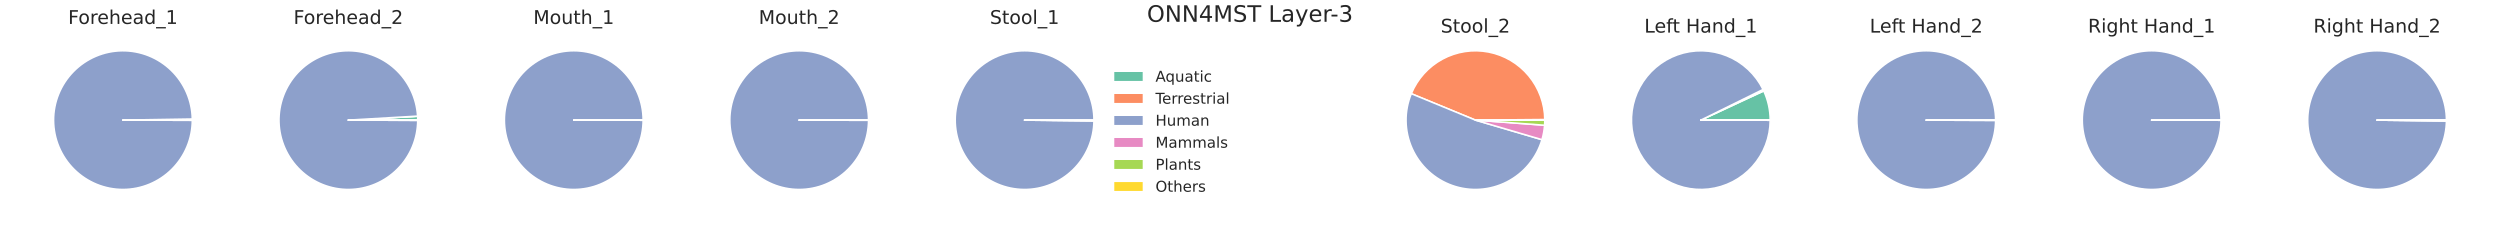 <?xml version="1.0" encoding="utf-8" standalone="no"?>
<!DOCTYPE svg PUBLIC "-//W3C//DTD SVG 1.1//EN"
  "http://www.w3.org/Graphics/SVG/1.1/DTD/svg11.dtd">
<!-- Created with matplotlib (https://matplotlib.org/) -->
<svg height="144pt" version="1.1" viewBox="0 0 1584 144" width="1584pt" xmlns="http://www.w3.org/2000/svg" xmlns:xlink="http://www.w3.org/1999/xlink">
 <defs>
  <style type="text/css">
*{stroke-linecap:butt;stroke-linejoin:round;}
  </style>
 </defs>
 <g id="figure_1">
  <g id="patch_1">
   <path d="M 0 144 
L 1584 144 
L 1584 0 
L 0 0 
z
" style="fill:#ffffff;"/>
  </g>
  <g id="axes_1">
   <g id="matplotlib.axis_1"/>
   <g id="matplotlib.axis_2"/>
   <g id="patch_2">
    <path d="M 121.837 76.108 
C 121.837 76.016 121.836 75.924 121.836 75.832 
C 121.835 75.74 121.834 75.649 121.833 75.557 
L 77.891 76.108 
L 121.837 76.108 
z
" style="fill:#66c2a5;stroke:#ffffff;stroke-linejoin:miter;"/>
   </g>
   <g id="patch_3">
    <path d="M 121.833 75.557 
C 121.833 75.529 121.833 75.502 121.832 75.474 
C 121.832 75.447 121.831 75.419 121.831 75.391 
L 77.891 76.108 
L 121.833 75.557 
z
" style="fill:#fc8d62;stroke:#ffffff;stroke-linejoin:miter;"/>
   </g>
   <g id="patch_4">
    <path d="M 121.831 75.391 
C 121.737 69.639 120.515 63.96 118.233 58.678 
C 115.951 53.397 112.654 48.614 108.529 44.603 
C 104.404 40.592 99.532 37.429 94.188 35.296 
C 88.845 33.162 83.134 32.098 77.381 32.165 
C 71.628 32.232 65.944 33.427 60.651 35.684 
C 55.359 37.942 50.561 41.216 46.531 45.322 
C 42.5 49.428 39.315 54.285 37.156 59.619 
C 34.997 64.952 33.906 70.657 33.946 76.411 
C 33.986 82.164 35.155 87.854 37.387 93.157 
C 39.619 98.46 42.871 103.273 46.958 107.323 
C 51.045 111.373 55.887 114.581 61.21 116.765 
C 66.533 118.949 72.234 120.066 77.987 120.053 
C 83.741 120.041 89.436 118.898 94.749 116.691 
C 100.063 114.484 104.891 111.255 108.96 107.187 
C 113.029 103.119 116.26 98.292 118.469 92.979 
C 120.678 87.667 121.822 81.972 121.837 76.218 
L 77.891 76.108 
L 121.831 75.391 
z
" style="fill:#8da0cb;stroke:#ffffff;stroke-linejoin:miter;"/>
   </g>
   <g id="patch_5">
    <path d="M 121.837 76.218 
C 121.837 76.213 121.837 76.209 121.837 76.204 
C 121.837 76.2 121.837 76.195 121.837 76.19 
L 77.891 76.108 
L 121.837 76.218 
z
" style="fill:#e78ac3;stroke:#ffffff;stroke-linejoin:miter;"/>
   </g>
   <g id="patch_6">
    <path d="M 121.837 76.19 
C 121.837 76.181 121.837 76.172 121.837 76.163 
C 121.837 76.154 121.837 76.144 121.837 76.135 
L 77.891 76.108 
L 121.837 76.19 
z
" style="fill:#a6d854;stroke:#ffffff;stroke-linejoin:miter;"/>
   </g>
   <g id="patch_7">
    <path d="M 121.837 76.135 
C 121.837 76.131 121.837 76.126 121.837 76.121 
C 121.837 76.117 121.837 76.112 121.837 76.108 
L 77.891 76.108 
L 121.837 76.135 
z
" style="fill:#ffd92f;stroke:#ffffff;stroke-linejoin:miter;"/>
   </g>
   <g id="text_1">
    <!-- Forehead_1 -->
    <defs>
     <path d="M 9.812 72.906 
L 51.703 72.906 
L 51.703 64.594 
L 19.672 64.594 
L 19.672 43.109 
L 48.578 43.109 
L 48.578 34.812 
L 19.672 34.812 
L 19.672 0 
L 9.812 0 
z
" id="DejaVuSans-70"/>
     <path d="M 30.609 48.391 
Q 23.391 48.391 19.188 42.75 
Q 14.984 37.109 14.984 27.297 
Q 14.984 17.484 19.156 11.844 
Q 23.344 6.203 30.609 6.203 
Q 37.797 6.203 41.984 11.859 
Q 46.188 17.531 46.188 27.297 
Q 46.188 37.016 41.984 42.703 
Q 37.797 48.391 30.609 48.391 
z
M 30.609 56 
Q 42.328 56 49.016 48.375 
Q 55.719 40.766 55.719 27.297 
Q 55.719 13.875 49.016 6.219 
Q 42.328 -1.422 30.609 -1.422 
Q 18.844 -1.422 12.172 6.219 
Q 5.516 13.875 5.516 27.297 
Q 5.516 40.766 12.172 48.375 
Q 18.844 56 30.609 56 
z
" id="DejaVuSans-111"/>
     <path d="M 41.109 46.297 
Q 39.594 47.172 37.812 47.578 
Q 36.031 48 33.891 48 
Q 26.266 48 22.188 43.047 
Q 18.109 38.094 18.109 28.812 
L 18.109 0 
L 9.078 0 
L 9.078 54.688 
L 18.109 54.688 
L 18.109 46.188 
Q 20.953 51.172 25.484 53.578 
Q 30.031 56 36.531 56 
Q 37.453 56 38.578 55.875 
Q 39.703 55.766 41.062 55.516 
z
" id="DejaVuSans-114"/>
     <path d="M 56.203 29.594 
L 56.203 25.203 
L 14.891 25.203 
Q 15.484 15.922 20.484 11.062 
Q 25.484 6.203 34.422 6.203 
Q 39.594 6.203 44.453 7.469 
Q 49.312 8.734 54.109 11.281 
L 54.109 2.781 
Q 49.266 0.734 44.188 -0.344 
Q 39.109 -1.422 33.891 -1.422 
Q 20.797 -1.422 13.156 6.188 
Q 5.516 13.812 5.516 26.812 
Q 5.516 40.234 12.766 48.109 
Q 20.016 56 32.328 56 
Q 43.359 56 49.781 48.891 
Q 56.203 41.797 56.203 29.594 
z
M 47.219 32.234 
Q 47.125 39.594 43.094 43.984 
Q 39.062 48.391 32.422 48.391 
Q 24.906 48.391 20.391 44.141 
Q 15.875 39.891 15.188 32.172 
z
" id="DejaVuSans-101"/>
     <path d="M 54.891 33.016 
L 54.891 0 
L 45.906 0 
L 45.906 32.719 
Q 45.906 40.484 42.875 44.328 
Q 39.844 48.188 33.797 48.188 
Q 26.516 48.188 22.312 43.547 
Q 18.109 38.922 18.109 30.906 
L 18.109 0 
L 9.078 0 
L 9.078 75.984 
L 18.109 75.984 
L 18.109 46.188 
Q 21.344 51.125 25.703 53.562 
Q 30.078 56 35.797 56 
Q 45.219 56 50.047 50.172 
Q 54.891 44.344 54.891 33.016 
z
" id="DejaVuSans-104"/>
     <path d="M 34.281 27.484 
Q 23.391 27.484 19.188 25 
Q 14.984 22.516 14.984 16.5 
Q 14.984 11.719 18.141 8.906 
Q 21.297 6.109 26.703 6.109 
Q 34.188 6.109 38.703 11.406 
Q 43.219 16.703 43.219 25.484 
L 43.219 27.484 
z
M 52.203 31.203 
L 52.203 0 
L 43.219 0 
L 43.219 8.297 
Q 40.141 3.328 35.547 0.953 
Q 30.953 -1.422 24.312 -1.422 
Q 15.922 -1.422 10.953 3.297 
Q 6 8.016 6 15.922 
Q 6 25.141 12.172 29.828 
Q 18.359 34.516 30.609 34.516 
L 43.219 34.516 
L 43.219 35.406 
Q 43.219 41.609 39.141 45 
Q 35.062 48.391 27.688 48.391 
Q 23 48.391 18.547 47.266 
Q 14.109 46.141 10.016 43.891 
L 10.016 52.203 
Q 14.938 54.109 19.578 55.047 
Q 24.219 56 28.609 56 
Q 40.484 56 46.344 49.844 
Q 52.203 43.703 52.203 31.203 
z
" id="DejaVuSans-97"/>
     <path d="M 45.406 46.391 
L 45.406 75.984 
L 54.391 75.984 
L 54.391 0 
L 45.406 0 
L 45.406 8.203 
Q 42.578 3.328 38.25 0.953 
Q 33.938 -1.422 27.875 -1.422 
Q 17.969 -1.422 11.734 6.484 
Q 5.516 14.406 5.516 27.297 
Q 5.516 40.188 11.734 48.094 
Q 17.969 56 27.875 56 
Q 33.938 56 38.25 53.625 
Q 42.578 51.266 45.406 46.391 
z
M 14.797 27.297 
Q 14.797 17.391 18.875 11.75 
Q 22.953 6.109 30.078 6.109 
Q 37.203 6.109 41.297 11.75 
Q 45.406 17.391 45.406 27.297 
Q 45.406 37.203 41.297 42.844 
Q 37.203 48.484 30.078 48.484 
Q 22.953 48.484 18.875 42.844 
Q 14.797 37.203 14.797 27.297 
z
" id="DejaVuSans-100"/>
     <path d="M 50.984 -16.609 
L 50.984 -23.578 
L -0.984 -23.578 
L -0.984 -16.609 
z
" id="DejaVuSans-95"/>
     <path d="M 12.406 8.297 
L 28.516 8.297 
L 28.516 63.922 
L 10.984 60.406 
L 10.984 69.391 
L 28.422 72.906 
L 38.281 72.906 
L 38.281 8.297 
L 54.391 8.297 
L 54.391 0 
L 12.406 0 
z
" id="DejaVuSans-49"/>
    </defs>
    <g style="fill:#262626;" transform="translate(43.165 15.175)scale(0.12 -0.12)">
     <use xlink:href="#DejaVuSans-70"/>
     <use x="53.895" xlink:href="#DejaVuSans-111"/>
     <use x="115.076" xlink:href="#DejaVuSans-114"/>
     <use x="153.939" xlink:href="#DejaVuSans-101"/>
     <use x="215.463" xlink:href="#DejaVuSans-104"/>
     <use x="278.842" xlink:href="#DejaVuSans-101"/>
     <use x="340.365" xlink:href="#DejaVuSans-97"/>
     <use x="401.645" xlink:href="#DejaVuSans-100"/>
     <use x="465.121" xlink:href="#DejaVuSans-95"/>
     <use x="515.121" xlink:href="#DejaVuSans-49"/>
    </g>
   </g>
  </g>
  <g id="axes_2">
   <g id="matplotlib.axis_3"/>
   <g id="matplotlib.axis_4"/>
   <g id="patch_8">
    <path d="M 264.659 76.108 
C 264.659 75.697 264.653 75.287 264.641 74.877 
C 264.63 74.467 264.613 74.057 264.59 73.647 
L 220.713 76.108 
L 264.659 76.108 
z
" style="fill:#66c2a5;stroke:#ffffff;stroke-linejoin:miter;"/>
   </g>
   <g id="patch_9">
    <path d="M 264.59 73.647 
C 264.589 73.633 264.588 73.619 264.587 73.606 
C 264.587 73.592 264.586 73.578 264.585 73.565 
L 220.713 76.108 
L 264.59 73.647 
z
" style="fill:#fc8d62;stroke:#ffffff;stroke-linejoin:miter;"/>
   </g>
   <g id="patch_10">
    <path d="M 264.585 73.565 
C 264.254 67.86 262.814 62.274 260.345 57.12 
C 257.876 51.967 254.425 47.344 250.186 43.511 
C 245.948 39.678 241.002 36.709 235.626 34.77 
C 230.251 32.831 224.549 31.958 218.839 32.202 
C 213.13 32.445 207.523 33.8 202.332 36.19 
C 197.141 38.581 192.466 41.96 188.57 46.14 
C 184.673 50.32 181.628 55.22 179.607 60.565 
C 177.586 65.91 176.627 71.599 176.783 77.311 
C 176.94 83.023 178.209 88.651 180.52 93.877 
C 182.83 99.104 186.138 103.83 190.258 107.79 
C 194.378 111.75 199.231 114.869 204.545 116.971 
C 209.858 119.074 215.532 120.12 221.246 120.05 
C 226.96 119.981 232.606 118.798 237.867 116.567 
C 243.128 114.336 247.904 111.101 251.927 107.042 
C 255.949 102.983 259.142 98.178 261.325 92.897 
C 263.508 87.616 264.64 81.96 264.658 76.245 
L 220.713 76.108 
L 264.585 73.565 
z
" style="fill:#8da0cb;stroke:#ffffff;stroke-linejoin:miter;"/>
   </g>
   <g id="patch_11">
    <path d="M 264.658 76.245 
C 264.658 76.241 264.658 76.236 264.658 76.231 
C 264.658 76.227 264.658 76.222 264.658 76.218 
L 220.713 76.108 
L 264.658 76.245 
z
" style="fill:#e78ac3;stroke:#ffffff;stroke-linejoin:miter;"/>
   </g>
   <g id="patch_12">
    <path d="M 264.658 76.218 
C 264.658 76.204 264.658 76.19 264.659 76.176 
C 264.659 76.163 264.659 76.149 264.659 76.135 
L 220.713 76.108 
L 264.658 76.218 
z
" style="fill:#a6d854;stroke:#ffffff;stroke-linejoin:miter;"/>
   </g>
   <g id="patch_13">
    <path d="M 264.659 76.135 
C 264.659 76.131 264.659 76.126 264.659 76.122 
C 264.659 76.117 264.659 76.112 264.659 76.108 
L 220.713 76.108 
L 264.659 76.135 
z
" style="fill:#ffd92f;stroke:#ffffff;stroke-linejoin:miter;"/>
   </g>
   <g id="text_2">
    <!-- Forehead_2 -->
    <defs>
     <path d="M 19.188 8.297 
L 53.609 8.297 
L 53.609 0 
L 7.328 0 
L 7.328 8.297 
Q 12.938 14.109 22.625 23.891 
Q 32.328 33.688 34.812 36.531 
Q 39.547 41.844 41.422 45.531 
Q 43.312 49.219 43.312 52.781 
Q 43.312 58.594 39.234 62.25 
Q 35.156 65.922 28.609 65.922 
Q 23.969 65.922 18.812 64.312 
Q 13.672 62.703 7.812 59.422 
L 7.812 69.391 
Q 13.766 71.781 18.938 73 
Q 24.125 74.219 28.422 74.219 
Q 39.75 74.219 46.484 68.547 
Q 53.219 62.891 53.219 53.422 
Q 53.219 48.922 51.531 44.891 
Q 49.859 40.875 45.406 35.406 
Q 44.188 33.984 37.641 27.219 
Q 31.109 20.453 19.188 8.297 
z
" id="DejaVuSans-50"/>
    </defs>
    <g style="fill:#262626;" transform="translate(185.987 15.175)scale(0.12 -0.12)">
     <use xlink:href="#DejaVuSans-70"/>
     <use x="53.895" xlink:href="#DejaVuSans-111"/>
     <use x="115.076" xlink:href="#DejaVuSans-114"/>
     <use x="153.939" xlink:href="#DejaVuSans-101"/>
     <use x="215.463" xlink:href="#DejaVuSans-104"/>
     <use x="278.842" xlink:href="#DejaVuSans-101"/>
     <use x="340.365" xlink:href="#DejaVuSans-97"/>
     <use x="401.645" xlink:href="#DejaVuSans-100"/>
     <use x="465.121" xlink:href="#DejaVuSans-95"/>
     <use x="515.121" xlink:href="#DejaVuSans-50"/>
    </g>
   </g>
  </g>
  <g id="axes_3">
   <g id="matplotlib.axis_5"/>
   <g id="matplotlib.axis_6"/>
   <g id="patch_14">
    <path d="M 407.48 76.108 
C 407.48 76.103 407.48 76.098 407.48 76.094 
C 407.48 76.089 407.48 76.085 407.48 76.08 
L 363.535 76.108 
L 407.48 76.108 
z
" style="fill:#66c2a5;stroke:#ffffff;stroke-linejoin:miter;"/>
   </g>
   <g id="patch_15">
    <path d="M 407.48 76.08 
C 407.48 76.075 407.48 76.071 407.48 76.066 
C 407.48 76.062 407.48 76.057 407.48 76.053 
L 363.535 76.108 
L 407.48 76.08 
z
" style="fill:#fc8d62;stroke:#ffffff;stroke-linejoin:miter;"/>
   </g>
   <g id="patch_16">
    <path d="M 407.48 76.053 
C 407.473 70.284 406.33 64.574 404.117 59.247 
C 401.904 53.921 398.664 49.082 394.582 45.006 
C 390.5 40.931 385.655 37.7 380.325 35.496 
C 374.994 33.292 369.282 32.159 363.514 32.162 
C 357.746 32.165 352.034 33.303 346.706 35.512 
C 341.378 37.72 336.536 40.957 332.458 45.036 
C 328.379 49.115 325.144 53.957 322.936 59.286 
C 320.728 64.614 319.591 70.326 319.589 76.094 
C 319.587 81.862 320.721 87.574 322.925 92.904 
C 325.13 98.234 328.362 103.079 332.438 107.16 
C 336.514 111.242 341.354 114.481 346.681 116.693 
C 352.007 118.905 357.718 120.047 363.486 120.054 
C 369.254 120.06 374.967 118.931 380.299 116.73 
C 385.631 114.53 390.478 111.301 394.563 107.228 
C 398.647 103.156 401.89 98.319 404.107 92.994 
C 406.323 87.668 407.469 81.959 407.48 76.191 
L 363.535 76.108 
L 407.48 76.053 
z
" style="fill:#8da0cb;stroke:#ffffff;stroke-linejoin:miter;"/>
   </g>
   <g id="patch_17">
    <path d="M 407.48 76.191 
C 407.48 76.186 407.48 76.181 407.48 76.177 
C 407.48 76.172 407.48 76.168 407.48 76.163 
L 363.535 76.108 
L 407.48 76.191 
z
" style="fill:#e78ac3;stroke:#ffffff;stroke-linejoin:miter;"/>
   </g>
   <g id="patch_18">
    <path d="M 407.48 76.163 
C 407.48 76.158 407.48 76.154 407.48 76.149 
C 407.48 76.145 407.48 76.14 407.48 76.135 
L 363.535 76.108 
L 407.48 76.163 
z
" style="fill:#a6d854;stroke:#ffffff;stroke-linejoin:miter;"/>
   </g>
   <g id="patch_19">
    <path d="M 407.48 76.135 
C 407.48 76.131 407.48 76.126 407.48 76.122 
C 407.48 76.117 407.48 76.112 407.48 76.108 
L 363.535 76.108 
L 407.48 76.135 
z
" style="fill:#ffd92f;stroke:#ffffff;stroke-linejoin:miter;"/>
   </g>
   <g id="text_3">
    <!-- Mouth_1 -->
    <defs>
     <path d="M 9.812 72.906 
L 24.516 72.906 
L 43.109 23.297 
L 61.812 72.906 
L 76.516 72.906 
L 76.516 0 
L 66.891 0 
L 66.891 64.016 
L 48.094 14.016 
L 38.188 14.016 
L 19.391 64.016 
L 19.391 0 
L 9.812 0 
z
" id="DejaVuSans-77"/>
     <path d="M 8.5 21.578 
L 8.5 54.688 
L 17.484 54.688 
L 17.484 21.922 
Q 17.484 14.156 20.5 10.266 
Q 23.531 6.391 29.594 6.391 
Q 36.859 6.391 41.078 11.031 
Q 45.312 15.672 45.312 23.688 
L 45.312 54.688 
L 54.297 54.688 
L 54.297 0 
L 45.312 0 
L 45.312 8.406 
Q 42.047 3.422 37.719 1 
Q 33.406 -1.422 27.688 -1.422 
Q 18.266 -1.422 13.375 4.438 
Q 8.5 10.297 8.5 21.578 
z
M 31.109 56 
z
" id="DejaVuSans-117"/>
     <path d="M 18.312 70.219 
L 18.312 54.688 
L 36.812 54.688 
L 36.812 47.703 
L 18.312 47.703 
L 18.312 18.016 
Q 18.312 11.328 20.141 9.422 
Q 21.969 7.516 27.594 7.516 
L 36.812 7.516 
L 36.812 0 
L 27.594 0 
Q 17.188 0 13.234 3.875 
Q 9.281 7.766 9.281 18.016 
L 9.281 47.703 
L 2.688 47.703 
L 2.688 54.688 
L 9.281 54.688 
L 9.281 70.219 
z
" id="DejaVuSans-116"/>
    </defs>
    <g style="fill:#262626;" transform="translate(337.912 15.175)scale(0.12 -0.12)">
     <use xlink:href="#DejaVuSans-77"/>
     <use x="86.279" xlink:href="#DejaVuSans-111"/>
     <use x="147.461" xlink:href="#DejaVuSans-117"/>
     <use x="210.84" xlink:href="#DejaVuSans-116"/>
     <use x="250.049" xlink:href="#DejaVuSans-104"/>
     <use x="313.428" xlink:href="#DejaVuSans-95"/>
     <use x="363.428" xlink:href="#DejaVuSans-49"/>
    </g>
   </g>
  </g>
  <g id="axes_4">
   <g id="matplotlib.axis_7"/>
   <g id="matplotlib.axis_8"/>
   <g id="patch_20">
    <path d="M 550.302 76.108 
C 550.302 76.103 550.302 76.098 550.302 76.094 
C 550.302 76.089 550.302 76.085 550.302 76.08 
L 506.356 76.108 
L 550.302 76.108 
z
" style="fill:#66c2a5;stroke:#ffffff;stroke-linejoin:miter;"/>
   </g>
   <g id="patch_21">
    <path d="M 550.302 76.08 
C 550.302 76.075 550.302 76.071 550.302 76.066 
C 550.302 76.062 550.302 76.057 550.302 76.053 
L 506.356 76.108 
L 550.302 76.08 
z
" style="fill:#fc8d62;stroke:#ffffff;stroke-linejoin:miter;"/>
   </g>
   <g id="patch_22">
    <path d="M 550.302 76.053 
C 550.295 70.285 549.152 64.575 546.94 59.249 
C 544.727 53.923 541.488 49.084 537.406 45.009 
C 533.325 40.934 528.481 37.702 523.151 35.498 
C 517.822 33.294 512.11 32.16 506.343 32.162 
C 500.575 32.164 494.864 33.301 489.536 35.508 
C 484.208 37.716 479.366 40.951 475.287 45.028 
C 471.208 49.106 467.971 53.947 465.762 59.274 
C 463.553 64.602 462.414 70.313 462.411 76.08 
C 462.407 81.848 463.539 87.56 465.741 92.89 
C 467.944 98.22 471.174 103.065 475.248 107.148 
C 479.322 111.231 484.159 114.472 489.485 116.686 
C 494.81 118.9 500.52 120.044 506.287 120.053 
C 512.055 120.063 517.768 118.936 523.1 116.739 
C 528.433 114.541 533.281 111.315 537.367 107.245 
C 541.454 103.176 544.699 98.341 546.919 93.017 
C 549.138 87.694 550.288 81.986 550.302 76.218 
L 506.356 76.108 
L 550.302 76.053 
z
" style="fill:#8da0cb;stroke:#ffffff;stroke-linejoin:miter;"/>
   </g>
   <g id="patch_23">
    <path d="M 550.302 76.218 
C 550.302 76.209 550.302 76.2 550.302 76.191 
C 550.302 76.181 550.302 76.172 550.302 76.163 
L 506.356 76.108 
L 550.302 76.218 
z
" style="fill:#e78ac3;stroke:#ffffff;stroke-linejoin:miter;"/>
   </g>
   <g id="patch_24">
    <path d="M 550.302 76.163 
C 550.302 76.158 550.302 76.154 550.302 76.149 
C 550.302 76.145 550.302 76.14 550.302 76.135 
L 506.356 76.108 
L 550.302 76.163 
z
" style="fill:#a6d854;stroke:#ffffff;stroke-linejoin:miter;"/>
   </g>
   <g id="patch_25">
    <path d="M 550.302 76.135 
C 550.302 76.131 550.302 76.126 550.302 76.122 
C 550.302 76.117 550.302 76.112 550.302 76.108 
L 506.356 76.108 
L 550.302 76.135 
z
" style="fill:#ffd92f;stroke:#ffffff;stroke-linejoin:miter;"/>
   </g>
   <g id="text_4">
    <!-- Mouth_2 -->
    <g style="fill:#262626;" transform="translate(480.734 15.175)scale(0.12 -0.12)">
     <use xlink:href="#DejaVuSans-77"/>
     <use x="86.279" xlink:href="#DejaVuSans-111"/>
     <use x="147.461" xlink:href="#DejaVuSans-117"/>
     <use x="210.84" xlink:href="#DejaVuSans-116"/>
     <use x="250.049" xlink:href="#DejaVuSans-104"/>
     <use x="313.428" xlink:href="#DejaVuSans-95"/>
     <use x="363.428" xlink:href="#DejaVuSans-50"/>
    </g>
   </g>
  </g>
  <g id="axes_5">
   <g id="matplotlib.axis_9"/>
   <g id="matplotlib.axis_10"/>
   <g id="patch_26">
    <path d="M 693.124 76.108 
C 693.124 76.098 693.124 76.089 693.124 76.08 
C 693.124 76.071 693.124 76.062 693.124 76.052 
L 649.178 76.108 
L 693.124 76.108 
z
" style="fill:#66c2a5;stroke:#ffffff;stroke-linejoin:miter;"/>
   </g>
   <g id="patch_27">
    <path d="M 693.124 76.052 
C 693.124 76.048 693.124 76.043 693.124 76.039 
C 693.124 76.034 693.124 76.029 693.124 76.025 
L 649.178 76.108 
L 693.124 76.052 
z
" style="fill:#fc8d62;stroke:#ffffff;stroke-linejoin:miter;"/>
   </g>
   <g id="patch_28">
    <path d="M 693.124 76.025 
C 693.113 70.267 691.971 64.566 689.762 59.249 
C 687.553 53.931 684.32 49.099 680.248 45.028 
C 676.175 40.957 671.342 37.726 666.024 35.519 
C 660.706 33.312 655.005 32.171 649.247 32.162 
C 643.489 32.153 637.785 33.276 632.46 35.466 
C 627.135 37.657 622.291 40.873 618.206 44.931 
C 614.121 48.989 610.874 53.811 608.648 59.121 
C 606.422 64.432 605.262 70.129 605.233 75.887 
C 605.204 81.645 606.307 87.353 608.479 92.686 
C 610.651 98.018 613.851 102.872 617.895 106.972 
C 621.939 111.071 626.749 114.335 632.052 116.579 
C 637.355 118.823 643.047 120.003 648.805 120.052 
C 654.563 120.101 660.275 119.017 665.615 116.864 
C 670.956 114.71 675.821 111.528 679.934 107.498 
C 684.047 103.468 687.328 98.669 689.59 93.374 
C 691.852 88.079 693.052 82.39 693.121 76.632 
L 649.178 76.108 
L 693.124 76.025 
z
" style="fill:#8da0cb;stroke:#ffffff;stroke-linejoin:miter;"/>
   </g>
   <g id="patch_29">
    <path d="M 693.121 76.632 
C 693.122 76.582 693.122 76.531 693.122 76.48 
C 693.123 76.43 693.123 76.379 693.123 76.329 
L 649.178 76.108 
L 693.121 76.632 
z
" style="fill:#e78ac3;stroke:#ffffff;stroke-linejoin:miter;"/>
   </g>
   <g id="patch_30">
    <path d="M 693.123 76.329 
C 693.123 76.324 693.124 76.319 693.124 76.315 
C 693.124 76.31 693.124 76.306 693.124 76.301 
L 649.178 76.108 
L 693.123 76.329 
z
" style="fill:#a6d854;stroke:#ffffff;stroke-linejoin:miter;"/>
   </g>
   <g id="patch_31">
    <path d="M 693.124 76.301 
C 693.124 76.296 693.124 76.292 693.124 76.287 
C 693.124 76.283 693.124 76.278 693.124 76.273 
L 649.178 76.108 
L 693.124 76.301 
z
" style="fill:#ffd92f;stroke:#ffffff;stroke-linejoin:miter;"/>
   </g>
   <g id="text_5">
    <!-- Stool_1 -->
    <defs>
     <path d="M 53.516 70.516 
L 53.516 60.891 
Q 47.906 63.578 42.922 64.891 
Q 37.938 66.219 33.297 66.219 
Q 25.25 66.219 20.875 63.094 
Q 16.5 59.969 16.5 54.203 
Q 16.5 49.359 19.406 46.891 
Q 22.312 44.438 30.422 42.922 
L 36.375 41.703 
Q 47.406 39.594 52.656 34.297 
Q 57.906 29 57.906 20.125 
Q 57.906 9.516 50.797 4.047 
Q 43.703 -1.422 29.984 -1.422 
Q 24.812 -1.422 18.969 -0.25 
Q 13.141 0.922 6.891 3.219 
L 6.891 13.375 
Q 12.891 10.016 18.656 8.297 
Q 24.422 6.594 29.984 6.594 
Q 38.422 6.594 43.016 9.906 
Q 47.609 13.234 47.609 19.391 
Q 47.609 24.75 44.312 27.781 
Q 41.016 30.812 33.5 32.328 
L 27.484 33.5 
Q 16.453 35.688 11.516 40.375 
Q 6.594 45.062 6.594 53.422 
Q 6.594 63.094 13.406 68.656 
Q 20.219 74.219 32.172 74.219 
Q 37.312 74.219 42.625 73.281 
Q 47.953 72.359 53.516 70.516 
z
" id="DejaVuSans-83"/>
     <path d="M 9.422 75.984 
L 18.406 75.984 
L 18.406 0 
L 9.422 0 
z
" id="DejaVuSans-108"/>
    </defs>
    <g style="fill:#262626;" transform="translate(627.19 15.175)scale(0.12 -0.12)">
     <use xlink:href="#DejaVuSans-83"/>
     <use x="63.477" xlink:href="#DejaVuSans-116"/>
     <use x="102.686" xlink:href="#DejaVuSans-111"/>
     <use x="163.867" xlink:href="#DejaVuSans-111"/>
     <use x="225.049" xlink:href="#DejaVuSans-108"/>
     <use x="252.832" xlink:href="#DejaVuSans-95"/>
     <use x="302.832" xlink:href="#DejaVuSans-49"/>
    </g>
   </g>
  </g>
  <g id="axes_6">
   <g id="patch_32">
    <path d="M 727.069 131.04 
L 856.931 131.04 
L 856.931 21.175 
L 727.069 21.175 
z
" style="fill:#ffffff;"/>
   </g>
   <g id="matplotlib.axis_11"/>
   <g id="matplotlib.axis_12"/>
   <g id="patch_33">
    <path d="M 727.069 131.04 
L 727.069 21.175 
" style="fill:none;stroke:#ffffff;stroke-linecap:square;stroke-linejoin:miter;stroke-width:1.25;"/>
   </g>
   <g id="patch_34">
    <path d="M 856.931 131.04 
L 856.931 21.175 
" style="fill:none;stroke:#ffffff;stroke-linecap:square;stroke-linejoin:miter;stroke-width:1.25;"/>
   </g>
   <g id="patch_35">
    <path d="M 727.069 131.04 
L 856.931 131.04 
" style="fill:none;stroke:#ffffff;stroke-linecap:square;stroke-linejoin:miter;stroke-width:1.25;"/>
   </g>
   <g id="patch_36">
    <path d="M 727.069 21.175 
L 856.931 21.175 
" style="fill:none;stroke:#ffffff;stroke-linecap:square;stroke-linejoin:miter;stroke-width:1.25;"/>
   </g>
  </g>
  <g id="axes_7">
   <g id="matplotlib.axis_13"/>
   <g id="matplotlib.axis_14"/>
   <g id="patch_37">
    <path d="M 978.768 76.108 
C 978.768 76.044 978.768 75.979 978.767 75.915 
C 978.767 75.851 978.767 75.787 978.766 75.723 
L 934.822 76.108 
L 978.768 76.108 
z
" style="fill:#66c2a5;stroke:#ffffff;stroke-linejoin:miter;"/>
   </g>
   <g id="patch_38">
    <path d="M 978.766 75.723 
C 978.677 65.585 975.083 55.783 968.596 47.991 
C 962.109 40.199 953.122 34.887 943.168 32.962 
C 933.214 31.036 922.893 32.614 913.969 37.424 
C 905.044 42.235 898.054 49.99 894.191 59.363 
L 934.822 76.108 
L 978.766 75.723 
z
" style="fill:#fc8d62;stroke:#ffffff;stroke-linejoin:miter;"/>
   </g>
   <g id="patch_39">
    <path d="M 894.191 59.363 
C 891.918 64.879 890.792 70.799 890.881 76.764 
C 890.97 82.728 892.273 88.613 894.709 94.058 
C 897.146 99.503 900.665 104.395 905.054 108.436 
C 909.442 112.476 914.607 115.582 920.234 117.562 
C 925.861 119.542 931.833 120.356 937.784 119.954 
C 943.736 119.551 949.544 117.942 954.853 115.223 
C 960.163 112.503 964.863 108.732 968.668 104.137 
C 972.473 99.543 975.303 94.222 976.985 88.499 
L 934.822 76.108 
L 894.191 59.363 
z
" style="fill:#8da0cb;stroke:#ffffff;stroke-linejoin:miter;"/>
   </g>
   <g id="patch_40">
    <path d="M 976.985 88.499 
C 977.423 87.008 977.781 85.496 978.059 83.968 
C 978.337 82.439 978.533 80.897 978.648 79.348 
L 934.822 76.108 
L 976.985 88.499 
z
" style="fill:#e78ac3;stroke:#ffffff;stroke-linejoin:miter;"/>
   </g>
   <g id="patch_41">
    <path d="M 978.648 79.348 
C 978.688 78.814 978.717 78.278 978.737 77.743 
C 978.757 77.207 978.767 76.671 978.768 76.135 
L 934.822 76.108 
L 978.648 79.348 
z
" style="fill:#a6d854;stroke:#ffffff;stroke-linejoin:miter;"/>
   </g>
   <g id="patch_42">
    <path d="M 978.768 76.135 
C 978.768 76.131 978.768 76.126 978.768 76.121 
C 978.768 76.117 978.768 76.112 978.768 76.108 
L 934.822 76.108 
L 978.768 76.135 
z
" style="fill:#ffd92f;stroke:#ffffff;stroke-linejoin:miter;"/>
   </g>
   <g id="text_6">
    <!-- Stool_2 -->
    <g style="fill:#262626;" transform="translate(912.834 20.669)scale(0.12 -0.12)">
     <use xlink:href="#DejaVuSans-83"/>
     <use x="63.477" xlink:href="#DejaVuSans-116"/>
     <use x="102.686" xlink:href="#DejaVuSans-111"/>
     <use x="163.867" xlink:href="#DejaVuSans-111"/>
     <use x="225.049" xlink:href="#DejaVuSans-108"/>
     <use x="252.832" xlink:href="#DejaVuSans-95"/>
     <use x="302.832" xlink:href="#DejaVuSans-50"/>
    </g>
   </g>
  </g>
  <g id="axes_8">
   <g id="matplotlib.axis_15"/>
   <g id="matplotlib.axis_16"/>
   <g id="patch_43">
    <path d="M 1121.589 76.108 
C 1121.589 72.918 1121.242 69.737 1120.554 66.622 
C 1119.865 63.507 1118.839 60.477 1117.495 57.584 
L 1077.644 76.108 
L 1121.589 76.108 
z
" style="fill:#66c2a5;stroke:#ffffff;stroke-linejoin:miter;"/>
   </g>
   <g id="patch_44">
    <path d="M 1117.495 57.584 
C 1117.424 57.432 1117.353 57.281 1117.281 57.131 
C 1117.209 56.98 1117.136 56.83 1117.062 56.68 
L 1077.644 76.108 
L 1117.495 57.584 
z
" style="fill:#fc8d62;stroke:#ffffff;stroke-linejoin:miter;"/>
   </g>
   <g id="patch_45">
    <path d="M 1117.062 56.68 
C 1114.699 51.885 1111.48 47.561 1107.564 43.921 
C 1103.649 40.281 1099.101 37.386 1094.146 35.378 
C 1089.191 33.371 1083.912 32.284 1078.566 32.172 
C 1073.221 32.059 1067.901 32.923 1062.866 34.721 
C 1057.831 36.519 1053.166 39.22 1049.101 42.693 
C 1045.036 46.165 1041.638 50.35 1039.076 55.042 
C 1036.513 59.734 1034.828 64.855 1034.103 70.152 
C 1033.379 75.449 1033.627 80.833 1034.835 86.041 
C 1036.044 91.249 1038.192 96.193 1041.176 100.629 
C 1044.159 105.066 1047.927 108.921 1052.294 112.005 
C 1056.661 115.089 1061.554 117.35 1066.733 118.678 
C 1071.912 120.005 1077.29 120.376 1082.602 119.773 
C 1087.914 119.17 1093.072 117.602 1097.821 115.148 
C 1102.57 112.693 1106.832 109.392 1110.397 105.408 
C 1113.961 101.423 1116.769 96.821 1118.681 91.829 
C 1120.594 86.836 1121.579 81.537 1121.589 76.19 
L 1077.644 76.108 
L 1117.062 56.68 
z
" style="fill:#8da0cb;stroke:#ffffff;stroke-linejoin:miter;"/>
   </g>
   <g id="patch_46">
    <path d="M 1121.589 76.19 
C 1121.589 76.186 1121.589 76.181 1121.589 76.177 
C 1121.589 76.172 1121.589 76.167 1121.589 76.163 
L 1077.644 76.108 
L 1121.589 76.19 
z
" style="fill:#e78ac3;stroke:#ffffff;stroke-linejoin:miter;"/>
   </g>
   <g id="patch_47">
    <path d="M 1121.589 76.163 
C 1121.589 76.158 1121.589 76.154 1121.589 76.149 
C 1121.589 76.145 1121.589 76.14 1121.589 76.135 
L 1077.644 76.108 
L 1121.589 76.163 
z
" style="fill:#a6d854;stroke:#ffffff;stroke-linejoin:miter;"/>
   </g>
   <g id="patch_48">
    <path d="M 1121.589 76.135 
C 1121.589 76.131 1121.589 76.126 1121.589 76.122 
C 1121.589 76.117 1121.589 76.112 1121.589 76.108 
L 1077.644 76.108 
L 1121.589 76.135 
z
" style="fill:#ffd92f;stroke:#ffffff;stroke-linejoin:miter;"/>
   </g>
   <g id="text_7">
    <!-- Left Hand_1 -->
    <defs>
     <path d="M 9.812 72.906 
L 19.672 72.906 
L 19.672 8.297 
L 55.172 8.297 
L 55.172 0 
L 9.812 0 
z
" id="DejaVuSans-76"/>
     <path d="M 37.109 75.984 
L 37.109 68.5 
L 28.516 68.5 
Q 23.688 68.5 21.797 66.547 
Q 19.922 64.594 19.922 59.516 
L 19.922 54.688 
L 34.719 54.688 
L 34.719 47.703 
L 19.922 47.703 
L 19.922 0 
L 10.891 0 
L 10.891 47.703 
L 2.297 47.703 
L 2.297 54.688 
L 10.891 54.688 
L 10.891 58.5 
Q 10.891 67.625 15.141 71.797 
Q 19.391 75.984 28.609 75.984 
z
" id="DejaVuSans-102"/>
     <path id="DejaVuSans-32"/>
     <path d="M 9.812 72.906 
L 19.672 72.906 
L 19.672 43.016 
L 55.516 43.016 
L 55.516 72.906 
L 65.375 72.906 
L 65.375 0 
L 55.516 0 
L 55.516 34.719 
L 19.672 34.719 
L 19.672 0 
L 9.812 0 
z
" id="DejaVuSans-72"/>
     <path d="M 54.891 33.016 
L 54.891 0 
L 45.906 0 
L 45.906 32.719 
Q 45.906 40.484 42.875 44.328 
Q 39.844 48.188 33.797 48.188 
Q 26.516 48.188 22.312 43.547 
Q 18.109 38.922 18.109 30.906 
L 18.109 0 
L 9.078 0 
L 9.078 54.688 
L 18.109 54.688 
L 18.109 46.188 
Q 21.344 51.125 25.703 53.562 
Q 30.078 56 35.797 56 
Q 45.219 56 50.047 50.172 
Q 54.891 44.344 54.891 33.016 
z
" id="DejaVuSans-110"/>
    </defs>
    <g style="fill:#262626;" transform="translate(1041.829 20.669)scale(0.12 -0.12)">
     <use xlink:href="#DejaVuSans-76"/>
     <use x="53.963" xlink:href="#DejaVuSans-101"/>
     <use x="115.486" xlink:href="#DejaVuSans-102"/>
     <use x="148.941" xlink:href="#DejaVuSans-116"/>
     <use x="188.15" xlink:href="#DejaVuSans-32"/>
     <use x="219.938" xlink:href="#DejaVuSans-72"/>
     <use x="295.133" xlink:href="#DejaVuSans-97"/>
     <use x="356.412" xlink:href="#DejaVuSans-110"/>
     <use x="419.791" xlink:href="#DejaVuSans-100"/>
     <use x="483.268" xlink:href="#DejaVuSans-95"/>
     <use x="533.268" xlink:href="#DejaVuSans-49"/>
    </g>
   </g>
  </g>
  <g id="axes_9">
   <g id="matplotlib.axis_17"/>
   <g id="matplotlib.axis_18"/>
   <g id="patch_49">
    <path d="M 1264.411 76.108 
C 1264.411 76.103 1264.411 76.098 1264.411 76.094 
C 1264.411 76.089 1264.411 76.085 1264.411 76.08 
L 1220.465 76.108 
L 1264.411 76.108 
z
" style="fill:#66c2a5;stroke:#ffffff;stroke-linejoin:miter;"/>
   </g>
   <g id="patch_50">
    <path d="M 1264.411 76.08 
C 1264.411 76.075 1264.411 76.071 1264.411 76.066 
C 1264.411 76.062 1264.411 76.057 1264.411 76.052 
L 1220.465 76.108 
L 1264.411 76.08 
z
" style="fill:#fc8d62;stroke:#ffffff;stroke-linejoin:miter;"/>
   </g>
   <g id="patch_51">
    <path d="M 1264.411 76.052 
C 1264.404 70.287 1263.262 64.579 1261.051 59.254 
C 1258.84 53.929 1255.602 49.091 1251.523 45.016 
C 1247.444 40.941 1242.602 37.709 1237.275 35.504 
C 1231.948 33.298 1226.238 32.163 1220.472 32.162 
C 1214.707 32.161 1208.997 33.295 1203.669 35.498 
C 1198.341 37.702 1193.498 40.933 1189.418 45.006 
C 1185.337 49.08 1182.098 53.917 1179.885 59.241 
C 1177.672 64.565 1176.529 70.273 1176.52 76.039 
C 1176.511 81.804 1177.636 87.516 1179.833 92.847 
C 1182.029 98.178 1185.253 103.025 1189.32 107.111 
C 1193.388 111.197 1198.22 114.444 1203.541 116.664 
C 1208.862 118.884 1214.569 120.036 1220.334 120.053 
C 1226.1 120.071 1231.813 118.953 1237.147 116.764 
C 1242.481 114.576 1247.333 111.358 1251.425 107.297 
C 1255.517 103.235 1258.77 98.407 1260.998 93.089 
C 1263.226 87.771 1264.386 82.067 1264.411 76.301 
L 1220.465 76.108 
L 1264.411 76.052 
z
" style="fill:#8da0cb;stroke:#ffffff;stroke-linejoin:miter;"/>
   </g>
   <g id="patch_52">
    <path d="M 1264.411 76.301 
C 1264.411 76.278 1264.411 76.255 1264.411 76.232 
C 1264.411 76.209 1264.411 76.186 1264.411 76.163 
L 1220.465 76.108 
L 1264.411 76.301 
z
" style="fill:#e78ac3;stroke:#ffffff;stroke-linejoin:miter;"/>
   </g>
   <g id="patch_53">
    <path d="M 1264.411 76.163 
C 1264.411 76.158 1264.411 76.154 1264.411 76.149 
C 1264.411 76.144 1264.411 76.14 1264.411 76.135 
L 1220.465 76.108 
L 1264.411 76.163 
z
" style="fill:#a6d854;stroke:#ffffff;stroke-linejoin:miter;"/>
   </g>
   <g id="patch_54">
    <path d="M 1264.411 76.135 
C 1264.411 76.131 1264.411 76.126 1264.411 76.121 
C 1264.411 76.117 1264.411 76.112 1264.411 76.108 
L 1220.465 76.108 
L 1264.411 76.135 
z
" style="fill:#ffd92f;stroke:#ffffff;stroke-linejoin:miter;"/>
   </g>
   <g id="text_8">
    <!-- Left Hand_2 -->
    <g style="fill:#262626;" transform="translate(1184.651 20.669)scale(0.12 -0.12)">
     <use xlink:href="#DejaVuSans-76"/>
     <use x="53.963" xlink:href="#DejaVuSans-101"/>
     <use x="115.486" xlink:href="#DejaVuSans-102"/>
     <use x="148.941" xlink:href="#DejaVuSans-116"/>
     <use x="188.15" xlink:href="#DejaVuSans-32"/>
     <use x="219.938" xlink:href="#DejaVuSans-72"/>
     <use x="295.133" xlink:href="#DejaVuSans-97"/>
     <use x="356.412" xlink:href="#DejaVuSans-110"/>
     <use x="419.791" xlink:href="#DejaVuSans-100"/>
     <use x="483.268" xlink:href="#DejaVuSans-95"/>
     <use x="533.268" xlink:href="#DejaVuSans-50"/>
    </g>
   </g>
  </g>
  <g id="axes_10">
   <g id="matplotlib.axis_19"/>
   <g id="matplotlib.axis_20"/>
   <g id="patch_55">
    <path d="M 1407.233 76.108 
C 1407.233 76.089 1407.233 76.071 1407.233 76.053 
C 1407.233 76.034 1407.233 76.016 1407.233 75.997 
L 1363.287 76.108 
L 1407.233 76.108 
z
" style="fill:#66c2a5;stroke:#ffffff;stroke-linejoin:miter;"/>
   </g>
   <g id="patch_56">
    <path d="M 1407.233 75.997 
C 1407.233 75.993 1407.233 75.988 1407.233 75.984 
C 1407.233 75.979 1407.233 75.974 1407.233 75.97 
L 1363.287 76.108 
L 1407.233 75.997 
z
" style="fill:#fc8d62;stroke:#ffffff;stroke-linejoin:miter;"/>
   </g>
   <g id="patch_57">
    <path d="M 1407.233 75.97 
C 1407.215 70.203 1406.062 64.497 1403.84 59.176 
C 1401.619 53.855 1398.371 49.022 1394.284 44.955 
C 1390.196 40.888 1385.348 37.665 1380.015 35.47 
C 1374.683 33.275 1368.971 32.151 1363.205 32.162 
C 1357.438 32.173 1351.73 33.318 1346.406 35.533 
C 1341.082 37.748 1336.246 40.99 1332.174 45.072 
C 1328.102 49.155 1324.872 53.999 1322.671 59.329 
C 1320.469 64.658 1319.338 70.369 1319.341 76.135 
C 1319.345 81.902 1320.484 87.611 1322.692 92.938 
C 1324.9 98.264 1328.135 103.105 1332.213 107.182 
C 1336.29 111.259 1341.131 114.495 1346.457 116.703 
C 1351.784 118.911 1357.493 120.05 1363.26 120.054 
C 1369.026 120.057 1374.737 118.926 1380.066 116.724 
C 1385.396 114.523 1390.24 111.293 1394.323 107.221 
C 1398.405 103.149 1401.646 98.313 1403.861 92.989 
C 1406.077 87.665 1407.222 81.957 1407.233 76.191 
L 1363.287 76.108 
L 1407.233 75.97 
z
" style="fill:#8da0cb;stroke:#ffffff;stroke-linejoin:miter;"/>
   </g>
   <g id="patch_58">
    <path d="M 1407.233 76.191 
C 1407.233 76.186 1407.233 76.181 1407.233 76.177 
C 1407.233 76.172 1407.233 76.168 1407.233 76.163 
L 1363.287 76.108 
L 1407.233 76.191 
z
" style="fill:#e78ac3;stroke:#ffffff;stroke-linejoin:miter;"/>
   </g>
   <g id="patch_59">
    <path d="M 1407.233 76.163 
C 1407.233 76.158 1407.233 76.154 1407.233 76.149 
C 1407.233 76.145 1407.233 76.14 1407.233 76.135 
L 1363.287 76.108 
L 1407.233 76.163 
z
" style="fill:#a6d854;stroke:#ffffff;stroke-linejoin:miter;"/>
   </g>
   <g id="patch_60">
    <path d="M 1407.233 76.135 
C 1407.233 76.131 1407.233 76.126 1407.233 76.122 
C 1407.233 76.117 1407.233 76.112 1407.233 76.108 
L 1363.287 76.108 
L 1407.233 76.135 
z
" style="fill:#ffd92f;stroke:#ffffff;stroke-linejoin:miter;"/>
   </g>
   <g id="text_9">
    <!-- Right Hand_1 -->
    <defs>
     <path d="M 44.391 34.188 
Q 47.562 33.109 50.562 29.594 
Q 53.562 26.078 56.594 19.922 
L 66.609 0 
L 56 0 
L 46.688 18.703 
Q 43.062 26.031 39.672 28.422 
Q 36.281 30.812 30.422 30.812 
L 19.672 30.812 
L 19.672 0 
L 9.812 0 
L 9.812 72.906 
L 32.078 72.906 
Q 44.578 72.906 50.734 67.672 
Q 56.891 62.453 56.891 51.906 
Q 56.891 45.016 53.688 40.469 
Q 50.484 35.938 44.391 34.188 
z
M 19.672 64.797 
L 19.672 38.922 
L 32.078 38.922 
Q 39.203 38.922 42.844 42.219 
Q 46.484 45.516 46.484 51.906 
Q 46.484 58.297 42.844 61.547 
Q 39.203 64.797 32.078 64.797 
z
" id="DejaVuSans-82"/>
     <path d="M 9.422 54.688 
L 18.406 54.688 
L 18.406 0 
L 9.422 0 
z
M 9.422 75.984 
L 18.406 75.984 
L 18.406 64.594 
L 9.422 64.594 
z
" id="DejaVuSans-105"/>
     <path d="M 45.406 27.984 
Q 45.406 37.75 41.375 43.109 
Q 37.359 48.484 30.078 48.484 
Q 22.859 48.484 18.828 43.109 
Q 14.797 37.75 14.797 27.984 
Q 14.797 18.266 18.828 12.891 
Q 22.859 7.516 30.078 7.516 
Q 37.359 7.516 41.375 12.891 
Q 45.406 18.266 45.406 27.984 
z
M 54.391 6.781 
Q 54.391 -7.172 48.188 -13.984 
Q 42 -20.797 29.203 -20.797 
Q 24.469 -20.797 20.266 -20.094 
Q 16.062 -19.391 12.109 -17.922 
L 12.109 -9.188 
Q 16.062 -11.328 19.922 -12.344 
Q 23.781 -13.375 27.781 -13.375 
Q 36.625 -13.375 41.016 -8.766 
Q 45.406 -4.156 45.406 5.172 
L 45.406 9.625 
Q 42.625 4.781 38.281 2.391 
Q 33.938 0 27.875 0 
Q 17.828 0 11.672 7.656 
Q 5.516 15.328 5.516 27.984 
Q 5.516 40.672 11.672 48.328 
Q 17.828 56 27.875 56 
Q 33.938 56 38.281 53.609 
Q 42.625 51.219 45.406 46.391 
L 45.406 54.688 
L 54.391 54.688 
z
" id="DejaVuSans-103"/>
    </defs>
    <g style="fill:#262626;" transform="translate(1322.963 20.669)scale(0.12 -0.12)">
     <use xlink:href="#DejaVuSans-82"/>
     <use x="69.482" xlink:href="#DejaVuSans-105"/>
     <use x="97.266" xlink:href="#DejaVuSans-103"/>
     <use x="160.742" xlink:href="#DejaVuSans-104"/>
     <use x="224.121" xlink:href="#DejaVuSans-116"/>
     <use x="263.33" xlink:href="#DejaVuSans-32"/>
     <use x="295.117" xlink:href="#DejaVuSans-72"/>
     <use x="370.312" xlink:href="#DejaVuSans-97"/>
     <use x="431.592" xlink:href="#DejaVuSans-110"/>
     <use x="494.971" xlink:href="#DejaVuSans-100"/>
     <use x="558.447" xlink:href="#DejaVuSans-95"/>
     <use x="608.447" xlink:href="#DejaVuSans-49"/>
    </g>
   </g>
  </g>
  <g id="axes_11">
   <g id="matplotlib.axis_21"/>
   <g id="matplotlib.axis_22"/>
   <g id="patch_61">
    <path d="M 1550.055 76.108 
C 1550.055 76.085 1550.055 76.062 1550.055 76.039 
C 1550.055 76.016 1550.055 75.993 1550.055 75.97 
L 1506.109 76.108 
L 1550.055 76.108 
z
" style="fill:#66c2a5;stroke:#ffffff;stroke-linejoin:miter;"/>
   </g>
   <g id="patch_62">
    <path d="M 1550.055 75.97 
C 1550.055 75.965 1550.055 75.961 1550.055 75.956 
C 1550.055 75.952 1550.055 75.947 1550.055 75.942 
L 1506.109 76.108 
L 1550.055 75.97 
z
" style="fill:#fc8d62;stroke:#ffffff;stroke-linejoin:miter;"/>
   </g>
   <g id="patch_63">
    <path d="M 1550.055 75.942 
C 1550.033 70.186 1548.88 64.489 1546.663 59.177 
C 1544.445 53.865 1541.205 49.04 1537.127 44.977 
C 1533.05 40.914 1528.213 37.692 1522.893 35.493 
C 1517.573 33.295 1511.872 32.163 1506.116 32.162 
C 1500.36 32.161 1494.659 33.291 1489.338 35.488 
C 1484.017 37.685 1479.18 40.906 1475.1 44.968 
C 1471.021 49.029 1467.78 53.853 1465.561 59.165 
C 1463.341 64.476 1462.187 70.172 1462.164 75.929 
C 1462.14 81.685 1463.248 87.39 1465.424 92.72 
C 1467.6 98.049 1470.802 102.899 1474.848 106.994 
C 1478.893 111.089 1483.705 114.349 1489.007 116.589 
C 1494.31 118.83 1500.002 120.006 1505.758 120.052 
C 1511.514 120.098 1517.224 119.013 1522.561 116.858 
C 1527.899 114.703 1532.762 111.52 1536.873 107.49 
C 1540.983 103.46 1544.263 98.662 1546.523 93.368 
C 1548.784 88.074 1549.983 82.387 1550.052 76.631 
L 1506.109 76.108 
L 1550.055 75.942 
z
" style="fill:#8da0cb;stroke:#ffffff;stroke-linejoin:miter;"/>
   </g>
   <g id="patch_64">
    <path d="M 1550.052 76.631 
C 1550.052 76.627 1550.052 76.622 1550.052 76.617 
C 1550.052 76.613 1550.052 76.608 1550.052 76.604 
L 1506.109 76.108 
L 1550.052 76.631 
z
" style="fill:#e78ac3;stroke:#ffffff;stroke-linejoin:miter;"/>
   </g>
   <g id="patch_65">
    <path d="M 1550.052 76.604 
C 1550.053 76.526 1550.054 76.448 1550.054 76.369 
C 1550.055 76.291 1550.055 76.213 1550.055 76.135 
L 1506.109 76.108 
L 1550.052 76.604 
z
" style="fill:#a6d854;stroke:#ffffff;stroke-linejoin:miter;"/>
   </g>
   <g id="patch_66">
    <path d="M 1550.055 76.135 
C 1550.055 76.131 1550.055 76.126 1550.055 76.122 
C 1550.055 76.117 1550.055 76.112 1550.055 76.108 
L 1506.109 76.108 
L 1550.055 76.135 
z
" style="fill:#ffd92f;stroke:#ffffff;stroke-linejoin:miter;"/>
   </g>
   <g id="text_10">
    <!-- Right Hand_2 -->
    <g style="fill:#262626;" transform="translate(1465.784 20.669)scale(0.12 -0.12)">
     <use xlink:href="#DejaVuSans-82"/>
     <use x="69.482" xlink:href="#DejaVuSans-105"/>
     <use x="97.266" xlink:href="#DejaVuSans-103"/>
     <use x="160.742" xlink:href="#DejaVuSans-104"/>
     <use x="224.121" xlink:href="#DejaVuSans-116"/>
     <use x="263.33" xlink:href="#DejaVuSans-32"/>
     <use x="295.117" xlink:href="#DejaVuSans-72"/>
     <use x="370.312" xlink:href="#DejaVuSans-97"/>
     <use x="431.592" xlink:href="#DejaVuSans-110"/>
     <use x="494.971" xlink:href="#DejaVuSans-100"/>
     <use x="558.447" xlink:href="#DejaVuSans-95"/>
     <use x="608.447" xlink:href="#DejaVuSans-50"/>
    </g>
   </g>
  </g>
  <g id="text_11">
   <!-- ONN4MST Layer-3 -->
   <defs>
    <path d="M 39.406 66.219 
Q 28.656 66.219 22.328 58.203 
Q 16.016 50.203 16.016 36.375 
Q 16.016 22.609 22.328 14.594 
Q 28.656 6.594 39.406 6.594 
Q 50.141 6.594 56.422 14.594 
Q 62.703 22.609 62.703 36.375 
Q 62.703 50.203 56.422 58.203 
Q 50.141 66.219 39.406 66.219 
z
M 39.406 74.219 
Q 54.734 74.219 63.906 63.938 
Q 73.094 53.656 73.094 36.375 
Q 73.094 19.141 63.906 8.859 
Q 54.734 -1.422 39.406 -1.422 
Q 24.031 -1.422 14.812 8.828 
Q 5.609 19.094 5.609 36.375 
Q 5.609 53.656 14.812 63.938 
Q 24.031 74.219 39.406 74.219 
z
" id="DejaVuSans-79"/>
    <path d="M 9.812 72.906 
L 23.094 72.906 
L 55.422 11.922 
L 55.422 72.906 
L 64.984 72.906 
L 64.984 0 
L 51.703 0 
L 19.391 60.984 
L 19.391 0 
L 9.812 0 
z
" id="DejaVuSans-78"/>
    <path d="M 37.797 64.312 
L 12.891 25.391 
L 37.797 25.391 
z
M 35.203 72.906 
L 47.609 72.906 
L 47.609 25.391 
L 58.016 25.391 
L 58.016 17.188 
L 47.609 17.188 
L 47.609 0 
L 37.797 0 
L 37.797 17.188 
L 4.891 17.188 
L 4.891 26.703 
z
" id="DejaVuSans-52"/>
    <path d="M -0.297 72.906 
L 61.375 72.906 
L 61.375 64.594 
L 35.5 64.594 
L 35.5 0 
L 25.594 0 
L 25.594 64.594 
L -0.297 64.594 
z
" id="DejaVuSans-84"/>
    <path d="M 32.172 -5.078 
Q 28.375 -14.844 24.75 -17.812 
Q 21.141 -20.797 15.094 -20.797 
L 7.906 -20.797 
L 7.906 -13.281 
L 13.188 -13.281 
Q 16.891 -13.281 18.938 -11.516 
Q 21 -9.766 23.484 -3.219 
L 25.094 0.875 
L 2.984 54.688 
L 12.5 54.688 
L 29.594 11.922 
L 46.688 54.688 
L 56.203 54.688 
z
" id="DejaVuSans-121"/>
    <path d="M 4.891 31.391 
L 31.203 31.391 
L 31.203 23.391 
L 4.891 23.391 
z
" id="DejaVuSans-45"/>
    <path d="M 40.578 39.312 
Q 47.656 37.797 51.625 33 
Q 55.609 28.219 55.609 21.188 
Q 55.609 10.406 48.188 4.484 
Q 40.766 -1.422 27.094 -1.422 
Q 22.516 -1.422 17.656 -0.516 
Q 12.797 0.391 7.625 2.203 
L 7.625 11.719 
Q 11.719 9.328 16.594 8.109 
Q 21.484 6.891 26.812 6.891 
Q 36.078 6.891 40.938 10.547 
Q 45.797 14.203 45.797 21.188 
Q 45.797 27.641 41.281 31.266 
Q 36.766 34.906 28.719 34.906 
L 20.219 34.906 
L 20.219 43.016 
L 29.109 43.016 
Q 36.375 43.016 40.234 45.922 
Q 44.094 48.828 44.094 54.297 
Q 44.094 59.906 40.109 62.906 
Q 36.141 65.922 28.719 65.922 
Q 24.656 65.922 20.016 65.031 
Q 15.375 64.156 9.812 62.312 
L 9.812 71.094 
Q 15.438 72.656 20.344 73.438 
Q 25.25 74.219 29.594 74.219 
Q 40.828 74.219 47.359 69.109 
Q 53.906 64.016 53.906 55.328 
Q 53.906 49.266 50.438 45.094 
Q 46.969 40.922 40.578 39.312 
z
" id="DejaVuSans-51"/>
   </defs>
   <g style="fill:#262626;" transform="translate(726.714 13.822)scale(0.144 -0.144)">
    <use xlink:href="#DejaVuSans-79"/>
    <use x="78.711" xlink:href="#DejaVuSans-78"/>
    <use x="153.516" xlink:href="#DejaVuSans-78"/>
    <use x="228.32" xlink:href="#DejaVuSans-52"/>
    <use x="291.943" xlink:href="#DejaVuSans-77"/>
    <use x="378.223" xlink:href="#DejaVuSans-83"/>
    <use x="441.699" xlink:href="#DejaVuSans-84"/>
    <use x="502.783" xlink:href="#DejaVuSans-32"/>
    <use x="534.57" xlink:href="#DejaVuSans-76"/>
    <use x="590.283" xlink:href="#DejaVuSans-97"/>
    <use x="651.562" xlink:href="#DejaVuSans-121"/>
    <use x="710.742" xlink:href="#DejaVuSans-101"/>
    <use x="772.266" xlink:href="#DejaVuSans-114"/>
    <use x="807.004" xlink:href="#DejaVuSans-45"/>
    <use x="843.088" xlink:href="#DejaVuSans-51"/>
   </g>
  </g>
  <g id="legend_1">
   <g id="patch_67">
    <path d="M 703.61 127.265 
L 780.998 127.265 
Q 782.898 127.265 782.898 125.365 
L 782.898 42.65 
Q 782.898 40.75 780.998 40.75 
L 703.61 40.75 
Q 701.71 40.75 701.71 42.65 
L 701.71 125.365 
Q 701.71 127.265 703.61 127.265 
z
" style="fill:#ffffff;opacity:0.8;stroke:#ffffff;stroke-linejoin:miter;"/>
   </g>
   <g id="patch_68">
    <path d="M 705.51 51.769 
L 724.51 51.769 
L 724.51 45.119 
L 705.51 45.119 
z
" style="fill:#66c2a5;stroke:#ffffff;stroke-linejoin:miter;"/>
   </g>
   <g id="text_12">
    <!-- Aquatic -->
    <defs>
     <path d="M 34.188 63.188 
L 20.797 26.906 
L 47.609 26.906 
z
M 28.609 72.906 
L 39.797 72.906 
L 67.578 0 
L 57.328 0 
L 50.688 18.703 
L 17.828 18.703 
L 11.188 0 
L 0.781 0 
z
" id="DejaVuSans-65"/>
     <path d="M 14.797 27.297 
Q 14.797 17.391 18.875 11.75 
Q 22.953 6.109 30.078 6.109 
Q 37.203 6.109 41.297 11.75 
Q 45.406 17.391 45.406 27.297 
Q 45.406 37.203 41.297 42.844 
Q 37.203 48.484 30.078 48.484 
Q 22.953 48.484 18.875 42.844 
Q 14.797 37.203 14.797 27.297 
z
M 45.406 8.203 
Q 42.578 3.328 38.25 0.953 
Q 33.938 -1.422 27.875 -1.422 
Q 17.969 -1.422 11.734 6.484 
Q 5.516 14.406 5.516 27.297 
Q 5.516 40.188 11.734 48.094 
Q 17.969 56 27.875 56 
Q 33.938 56 38.25 53.625 
Q 42.578 51.266 45.406 46.391 
L 45.406 54.688 
L 54.391 54.688 
L 54.391 -20.797 
L 45.406 -20.797 
z
" id="DejaVuSans-113"/>
     <path d="M 48.781 52.594 
L 48.781 44.188 
Q 44.969 46.297 41.141 47.344 
Q 37.312 48.391 33.406 48.391 
Q 24.656 48.391 19.812 42.844 
Q 14.984 37.312 14.984 27.297 
Q 14.984 17.281 19.812 11.734 
Q 24.656 6.203 33.406 6.203 
Q 37.312 6.203 41.141 7.25 
Q 44.969 8.297 48.781 10.406 
L 48.781 2.094 
Q 45.016 0.344 40.984 -0.531 
Q 36.969 -1.422 32.422 -1.422 
Q 20.062 -1.422 12.781 6.344 
Q 5.516 14.109 5.516 27.297 
Q 5.516 40.672 12.859 48.328 
Q 20.219 56 33.016 56 
Q 37.156 56 41.109 55.141 
Q 45.062 54.297 48.781 52.594 
z
" id="DejaVuSans-99"/>
    </defs>
    <g style="fill:#262626;" transform="translate(732.11 51.769)scale(0.095 -0.095)">
     <use xlink:href="#DejaVuSans-65"/>
     <use x="66.658" xlink:href="#DejaVuSans-113"/>
     <use x="130.135" xlink:href="#DejaVuSans-117"/>
     <use x="193.514" xlink:href="#DejaVuSans-97"/>
     <use x="254.793" xlink:href="#DejaVuSans-116"/>
     <use x="294.002" xlink:href="#DejaVuSans-105"/>
     <use x="321.785" xlink:href="#DejaVuSans-99"/>
    </g>
   </g>
   <g id="patch_69">
    <path d="M 705.51 65.713 
L 724.51 65.713 
L 724.51 59.063 
L 705.51 59.063 
z
" style="fill:#fc8d62;stroke:#ffffff;stroke-linejoin:miter;"/>
   </g>
   <g id="text_13">
    <!-- Terrestrial -->
    <defs>
     <path d="M 44.281 53.078 
L 44.281 44.578 
Q 40.484 46.531 36.375 47.5 
Q 32.281 48.484 27.875 48.484 
Q 21.188 48.484 17.844 46.438 
Q 14.5 44.391 14.5 40.281 
Q 14.5 37.156 16.891 35.375 
Q 19.281 33.594 26.516 31.984 
L 29.594 31.297 
Q 39.156 29.25 43.188 25.516 
Q 47.219 21.781 47.219 15.094 
Q 47.219 7.469 41.188 3.016 
Q 35.156 -1.422 24.609 -1.422 
Q 20.219 -1.422 15.453 -0.562 
Q 10.688 0.297 5.422 2 
L 5.422 11.281 
Q 10.406 8.688 15.234 7.391 
Q 20.062 6.109 24.812 6.109 
Q 31.156 6.109 34.562 8.281 
Q 37.984 10.453 37.984 14.406 
Q 37.984 18.062 35.516 20.016 
Q 33.062 21.969 24.703 23.781 
L 21.578 24.516 
Q 13.234 26.266 9.516 29.906 
Q 5.812 33.547 5.812 39.891 
Q 5.812 47.609 11.281 51.797 
Q 16.75 56 26.812 56 
Q 31.781 56 36.172 55.266 
Q 40.578 54.547 44.281 53.078 
z
" id="DejaVuSans-115"/>
    </defs>
    <g style="fill:#262626;" transform="translate(732.11 65.713)scale(0.095 -0.095)">
     <use xlink:href="#DejaVuSans-84"/>
     <use x="44.084" xlink:href="#DejaVuSans-101"/>
     <use x="105.607" xlink:href="#DejaVuSans-114"/>
     <use x="144.971" xlink:href="#DejaVuSans-114"/>
     <use x="183.834" xlink:href="#DejaVuSans-101"/>
     <use x="245.357" xlink:href="#DejaVuSans-115"/>
     <use x="297.457" xlink:href="#DejaVuSans-116"/>
     <use x="336.666" xlink:href="#DejaVuSans-114"/>
     <use x="377.779" xlink:href="#DejaVuSans-105"/>
     <use x="405.562" xlink:href="#DejaVuSans-97"/>
     <use x="466.842" xlink:href="#DejaVuSans-108"/>
    </g>
   </g>
   <g id="patch_70">
    <path d="M 705.51 79.657 
L 724.51 79.657 
L 724.51 73.007 
L 705.51 73.007 
z
" style="fill:#8da0cb;stroke:#ffffff;stroke-linejoin:miter;"/>
   </g>
   <g id="text_14">
    <!-- Human -->
    <defs>
     <path d="M 52 44.188 
Q 55.375 50.25 60.062 53.125 
Q 64.75 56 71.094 56 
Q 79.641 56 84.281 50.016 
Q 88.922 44.047 88.922 33.016 
L 88.922 0 
L 79.891 0 
L 79.891 32.719 
Q 79.891 40.578 77.094 44.375 
Q 74.312 48.188 68.609 48.188 
Q 61.625 48.188 57.562 43.547 
Q 53.516 38.922 53.516 30.906 
L 53.516 0 
L 44.484 0 
L 44.484 32.719 
Q 44.484 40.625 41.703 44.406 
Q 38.922 48.188 33.109 48.188 
Q 26.219 48.188 22.156 43.531 
Q 18.109 38.875 18.109 30.906 
L 18.109 0 
L 9.078 0 
L 9.078 54.688 
L 18.109 54.688 
L 18.109 46.188 
Q 21.188 51.219 25.484 53.609 
Q 29.781 56 35.688 56 
Q 41.656 56 45.828 52.969 
Q 50 49.953 52 44.188 
z
" id="DejaVuSans-109"/>
    </defs>
    <g style="fill:#262626;" transform="translate(732.11 79.657)scale(0.095 -0.095)">
     <use xlink:href="#DejaVuSans-72"/>
     <use x="75.195" xlink:href="#DejaVuSans-117"/>
     <use x="138.574" xlink:href="#DejaVuSans-109"/>
     <use x="235.986" xlink:href="#DejaVuSans-97"/>
     <use x="297.266" xlink:href="#DejaVuSans-110"/>
    </g>
   </g>
   <g id="patch_71">
    <path d="M 705.51 93.601 
L 724.51 93.601 
L 724.51 86.951 
L 705.51 86.951 
z
" style="fill:#e78ac3;stroke:#ffffff;stroke-linejoin:miter;"/>
   </g>
   <g id="text_15">
    <!-- Mammals -->
    <g style="fill:#262626;" transform="translate(732.11 93.601)scale(0.095 -0.095)">
     <use xlink:href="#DejaVuSans-77"/>
     <use x="86.279" xlink:href="#DejaVuSans-97"/>
     <use x="147.559" xlink:href="#DejaVuSans-109"/>
     <use x="244.971" xlink:href="#DejaVuSans-109"/>
     <use x="342.383" xlink:href="#DejaVuSans-97"/>
     <use x="403.662" xlink:href="#DejaVuSans-108"/>
     <use x="431.445" xlink:href="#DejaVuSans-115"/>
    </g>
   </g>
   <g id="patch_72">
    <path d="M 705.51 107.545 
L 724.51 107.545 
L 724.51 100.895 
L 705.51 100.895 
z
" style="fill:#a6d854;stroke:#ffffff;stroke-linejoin:miter;"/>
   </g>
   <g id="text_16">
    <!-- Plants -->
    <defs>
     <path d="M 19.672 64.797 
L 19.672 37.406 
L 32.078 37.406 
Q 38.969 37.406 42.719 40.969 
Q 46.484 44.531 46.484 51.125 
Q 46.484 57.672 42.719 61.234 
Q 38.969 64.797 32.078 64.797 
z
M 9.812 72.906 
L 32.078 72.906 
Q 44.344 72.906 50.609 67.359 
Q 56.891 61.812 56.891 51.125 
Q 56.891 40.328 50.609 34.812 
Q 44.344 29.297 32.078 29.297 
L 19.672 29.297 
L 19.672 0 
L 9.812 0 
z
" id="DejaVuSans-80"/>
    </defs>
    <g style="fill:#262626;" transform="translate(732.11 107.545)scale(0.095 -0.095)">
     <use xlink:href="#DejaVuSans-80"/>
     <use x="60.303" xlink:href="#DejaVuSans-108"/>
     <use x="88.086" xlink:href="#DejaVuSans-97"/>
     <use x="149.365" xlink:href="#DejaVuSans-110"/>
     <use x="212.744" xlink:href="#DejaVuSans-116"/>
     <use x="251.953" xlink:href="#DejaVuSans-115"/>
    </g>
   </g>
   <g id="patch_73">
    <path d="M 705.51 121.49 
L 724.51 121.49 
L 724.51 114.84 
L 705.51 114.84 
z
" style="fill:#ffd92f;stroke:#ffffff;stroke-linejoin:miter;"/>
   </g>
   <g id="text_17">
    <!-- Others -->
    <g style="fill:#262626;" transform="translate(732.11 121.49)scale(0.095 -0.095)">
     <use xlink:href="#DejaVuSans-79"/>
     <use x="78.711" xlink:href="#DejaVuSans-116"/>
     <use x="117.92" xlink:href="#DejaVuSans-104"/>
     <use x="181.299" xlink:href="#DejaVuSans-101"/>
     <use x="242.822" xlink:href="#DejaVuSans-114"/>
     <use x="283.936" xlink:href="#DejaVuSans-115"/>
    </g>
   </g>
  </g>
 </g>
</svg>
